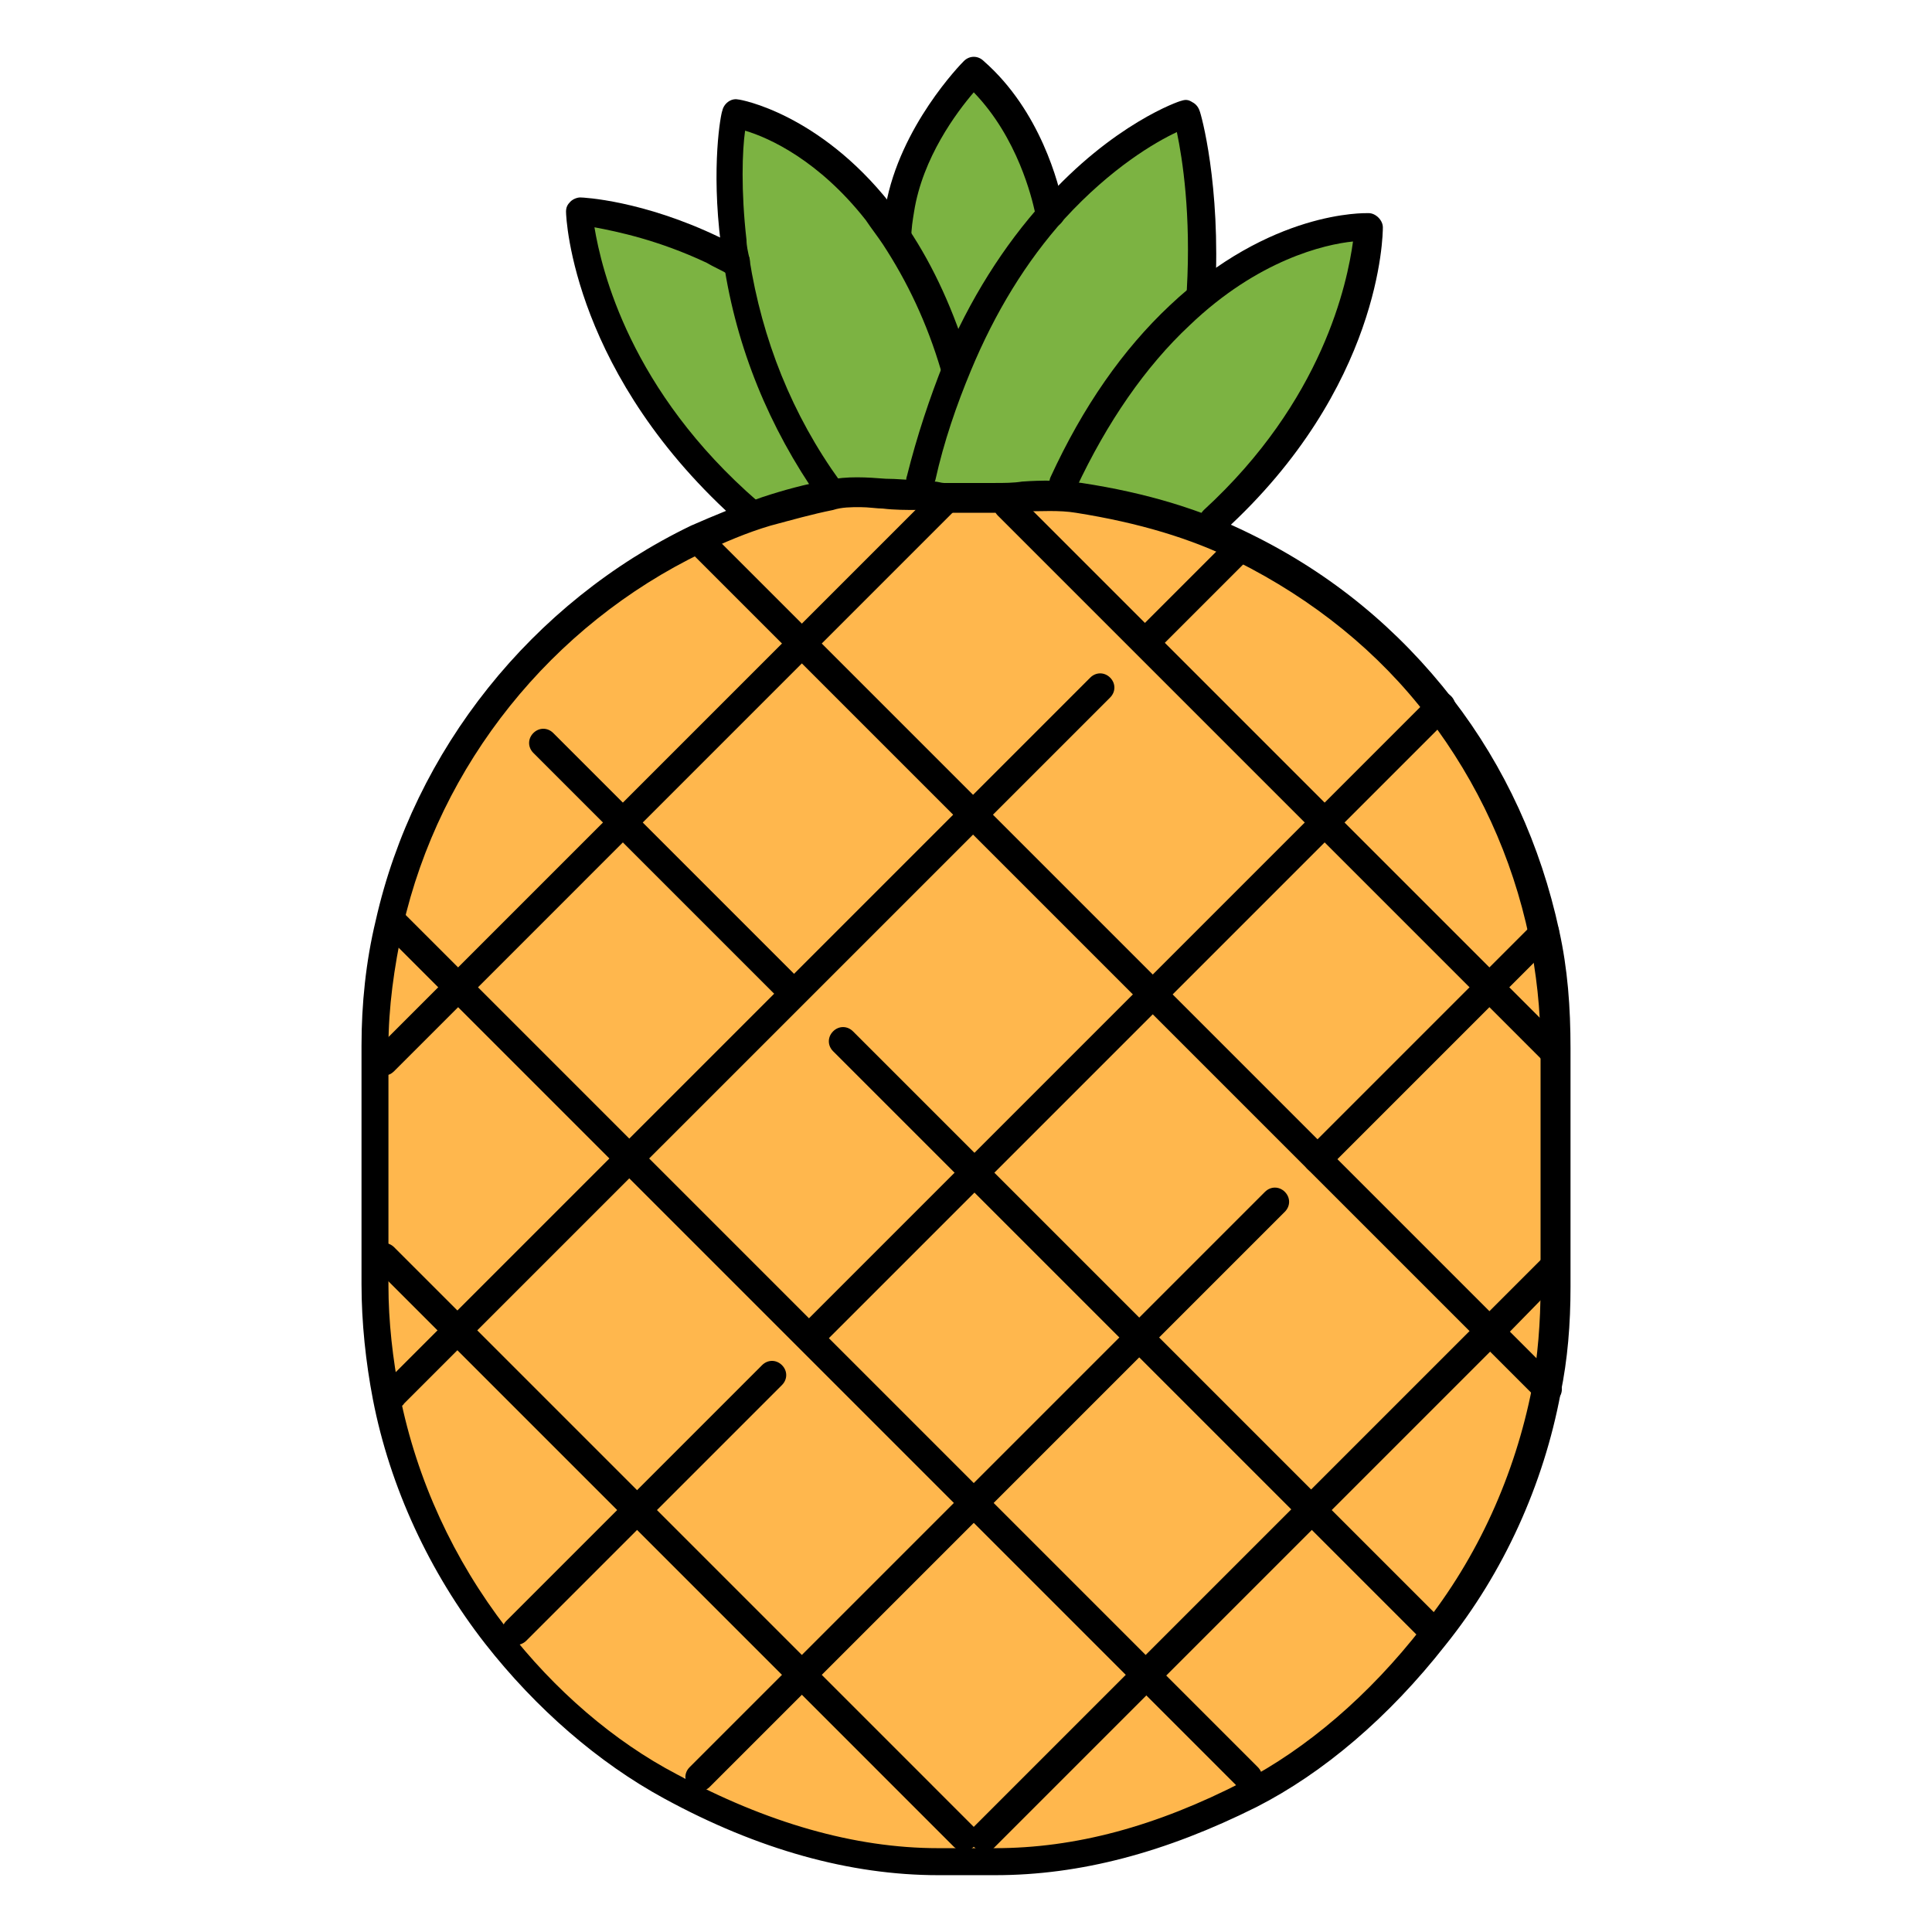 <?xml version="1.0" encoding="utf-8"?>
<!-- Generator: Adobe Illustrator 16.0.0, SVG Export Plug-In . SVG Version: 6.00 Build 0)  -->
<!DOCTYPE svg PUBLIC "-//W3C//DTD SVG 1.1//EN" "http://www.w3.org/Graphics/SVG/1.1/DTD/svg11.dtd">
<svg version="1.1" id="Layer_1" xmlns="http://www.w3.org/2000/svg" xmlns:xlink="http://www.w3.org/1999/xlink" x="0px" y="0px"
	 width="85px" height="85px" viewBox="0 0 85 85" enable-background="new 0 0 85 85" xml:space="preserve">
<g>
	<g>
		<path fill="#FFB74D" d="M20.155,58.562l7.875,7.875l-5.312,5.312l-0.812,0.061c-2.375-3-4-6.561-4.812-10.438l0.25-0.062
			L20.155,58.562z"/>
		<path fill="#FFB74D" d="M42.841,80.812l7.312-7.125l4.625,4.5l0.188,0.625c-3.375,1.75-7.125,3-11.188,3h-0.938V80.812
			L42.841,80.812z"/>
		<path fill="#FFB74D" d="M30.78,78.188l4.5-4.312l7.125,7.312h0.438v0.625h-1.5c-4.25,0-8.25-1.375-11.75-3.312L30.78,78.188z"/>
		<path fill="#FFB74D" d="M63.405,31.5c2.188,2.875,3.811,6.625,4.561,10.375l0,0l-2.438,2l-7.25-7.5l5.125-5V31.5H63.405z"/>
		<path fill="#FFB74D" d="M33.78,22.5c0.938-0.312,1.875-0.5,2.811-0.688c1.25-0.25,2.562-0.125,3.939-0.188
			c0.25,0,0.561,0.25,0.875,0.25h0.875l-0.689,0.438L33.78,22.5z"/>
		<polygon fill="#FFB74D" points="68.466,46.375 68.466,55.562 65.53,58.562 57.966,51 65.53,43.438 		"/>
		<path fill="#FFB74D" d="M68.466,56.562c0,1.562-0.125,3.062-0.375,4.562l-2.561-2.562l2.938-2.938v0.938H68.466z"/>
		<path fill="#FFB74D" d="M68.466,46.375l-2.938-2.5l2.438-2l0,0c0.312,1.25,0.5,2.438,0.5,4.188V46.375L68.466,46.375z"/>
		
			<rect x="52.804" y="38.468" transform="matrix(0.707 -0.707 0.707 0.707 -13.793 53.889)" fill="#FFB74D" width="10.687" height="10.25"/>
		<polygon fill="#FFB74D" points="50.091,58.875 42.841,51.625 50.716,43.75 57.966,51 65.53,58.562 57.655,66.438 		"/>
		<path fill="#FFB74D" d="M68.091,61.125c-0.75,4-2.5,7.688-4.938,10.811l-0.188-0.188l-5.312-5.312l7.875-7.875L68.091,61.125z"/>
		<path fill="#FFB74D" d="M54.78,23.938c3.375,1.688,6.375,4.125,8.625,7.125l0,0l-5.125,5.125l-7.875-7.875l0,0L54.78,23.938z"/>
		<polygon fill="#FFB74D" points="42.841,35.875 35.28,28.312 41.53,22 43.966,21.875 50.405,28.312 58.28,36.188 50.716,43.75 		
			"/>
		<polygon fill="#FFB74D" points="50.091,58.875 57.655,66.438 50.405,73.688 42.841,66.125 		"/>
		<path fill="#FFB74D" d="M63.155,71.875c-2.189,2.75-4.939,5.061-8.125,6.688l-0.125-0.312l-4.5-4.5l7.25-7.25l5.311,5.312
			L63.155,71.875z"/>
		<path fill="#FFB74D" d="M47.53,21.625c2.561,0.375,5,1.188,7.25,2.312l-4.375,4.375l0,0l-6.439-6.438L47.53,21.625z"/>
		<polygon fill="#FFB74D" points="42.841,51.625 35.655,58.812 35.591,58.875 27.716,51 34.966,43.75 42.841,35.875 50.716,43.75 		
			"/>
		<polygon fill="#FFB74D" points="50.405,73.938 43.28,81.25 42.405,81.25 35.28,73.938 42.841,66.375 		"/>
	</g>
	<path fill="#7CB342" d="M52.091,13.812c-1.875,1.625-3.688,4-5.25,7.375l1.625,0.375l0,0l4.939,1.25
		c6.811-6.25,6.875-12.938,6.875-12.938S55.78,9.812,52.091,13.812z"/>
	<g>
		<path fill="#FFB74D" d="M43.78,21.875c1.25,0,2.5-0.188,3.75,0l-3.562,0.375l-0.5-0.375H43.78z"/>
		<polygon fill="#FFB74D" points="43.966,22.125 41.53,22.438 42.216,21.875 43.466,21.875 		"/>
	</g>
	<g>
		<path fill="#7CB342" d="M46.155,9.188c-0.189-0.75-0.939-3.938-3.312-6.062c0,0-2.625,2.688-3.25,6
			c-0.062,0.438-0.125,0.812-0.125,1.25c1,1.5,1.875,3.312,2.625,5.688c1.25-3,2.75-5.25,4.25-6.875L46.155,9.188L46.155,9.188z"/>
		<polygon fill="#7CB342" points="42.405,21.188 43.28,21.188 43.466,21.375 42.216,21.375 		"/>
	</g>
	<g>
		<polygon fill="#FFB74D" points="42.841,35.875 34.966,43.75 34.716,43.5 27.405,36.188 35.28,28.312 		"/>
		<polygon fill="#FFB74D" points="28.03,66.438 20.155,58.562 27.716,51 35.591,58.875 42.841,66.125 35.28,73.688 		"/>
	</g>
	<path fill="#7CB342" d="M42.091,16.125L42.091,16.125L42.091,16.125L42.091,16.125z"/>
	<path fill="#FFB74D" d="M41.53,22l-6.25,6.25l-4.562-4.562c1-0.5,2-0.875,3.062-1.188L41.53,22z"/>
	<g>
		<path fill="#7CB342" d="M52.28,5c0,0-2.812,0.938-5.812,4.25l0,0c-1.5,1.625-3.125,3.875-4.375,6.875l0,0l0,0
			c-0.625,1.438-1.188,3.688-1.688,5.5c0.25,0,0.561,0.312,0.875,0.312h0.875h0.125h0.938h0.125h0.312c1.25,0,2.561-0.188,3.75,0
			l0.811-0.375l-1.5-0.375c1.562-3.375,3.375-5.688,5.25-7.375v-0.375l0.812-0.625C53.216,8.062,52.28,5,52.28,5z"/>
		<path fill="#7CB342" d="M39.466,10.438c-0.25-0.375-0.5-0.75-0.811-1.062l0.875-0.188C39.466,9.562,39.466,10,39.466,10.438z"/>
		<path fill="#7CB342" d="M42.091,16.125c-0.75-2.375-1.625-4.25-2.625-5.688c-0.25-0.375-0.5-0.75-0.811-1.062
			C35.655,5.562,32.343,5,32.343,5s-0.438,2.312,0,5.688c0,0.25,0.062,0.562,0.125,0.812c0.438,2.938,1.562,6.5,4.062,10.062
			l0.061,0.25c1.25-0.25,2.562-0.375,3.939-0.438v-0.312C40.905,19.25,41.466,17.625,42.091,16.125L42.091,16.125z"/>
	</g>
	<g>
		<polygon fill="#FFB74D" points="35.655,58.812 42.841,51.625 50.091,58.875 42.841,66.125 35.591,58.875 		"/>
		<polygon fill="#FFB74D" points="34.966,43.75 27.716,51 20.155,43.438 27.405,36.188 34.716,43.5 		"/>
	</g>
	<path fill="#7CB342" d="M32.341,10.688c0,0.25,0.062,0.562,0.125,0.812c-0.311-0.188-0.688-0.312-1-0.5v-0.125L32.341,10.688z"/>
	<g>
		<path fill="#FFB74D" d="M30.78,78.188l-1.189,0.062c-3-1.625-5.561-3.812-7.688-6.5l0.812-0.062l5.312-5.312l7.25,7.25
			L30.78,78.188z"/>
		<polygon fill="#FFB74D" points="27.716,51 20.155,58.688 16.905,55.625 16.592,55.625 16.592,46.875 16.905,46.875 20.155,43.5 		
			"/>
	</g>
	<path fill="#7CB342" d="M36.53,21.562C34.03,18,32.905,14.375,32.468,11.5c-0.312-0.188-0.688-0.312-1-0.5
		c-3.312-1.562-5.875-1.688-5.875-1.688s0.188,6.875,7.438,13.25l0.75-0.062c0.938-0.312,1.875-0.562,2.812-0.688L36.53,21.562z"/>
	<g>
		<path fill="#FFB74D" d="M27.405,36.188l-7.25,7.25l-2.75-2.75l-0.188-0.062c1.688-7.5,6.749-13.688,13.499-16.938l4.562,4.562
			L27.405,36.188z"/>
		<path fill="#FFB74D" d="M16.905,46.875h-0.312v-0.812c0-1.875,0.25-3.688,0.625-5.375l0.188,0.062l2.75,2.812L16.905,46.875z"/>
		<path fill="#FFB74D" d="M17.342,61.312l-0.312,0.062c-0.312-1.562-0.5-3.189-0.5-4.812v-0.938h0.312l3.249,3.061L17.342,61.312z"
			/>
	</g>
	<path d="M33.03,23.188c-0.125,0-0.312-0.062-0.439-0.125c-7.375-6.5-7.688-13.438-7.688-13.75c0-0.188,0.062-0.312,0.188-0.438
		c0.127-0.127,0.312-0.188,0.439-0.188c0.125,0,2.75,0.125,6.125,1.75c0.311,0.125,0.688,0.312,1,0.5
		c0.311,0.188,0.438,0.562,0.25,0.875c-0.189,0.313-0.562,0.438-0.875,0.25c-0.314-0.188-0.625-0.312-0.939-0.5
		c-2.125-1-3.938-1.375-4.938-1.562c0.312,1.875,1.562,7.188,7.188,12.062c0.25,0.25,0.312,0.625,0.062,0.875
		C33.405,23.125,33.216,23.188,33.03,23.188z"/>
	<path d="M43.78,82.5h-2.5c-3.875,0-7.939-1.125-12.062-3.375c-2.875-1.562-5.625-3.939-7.875-6.812
		c-2.438-3.125-4.188-6.875-4.938-10.75c-0.312-1.625-0.5-3.375-0.5-5.062V46c0-1.812,0.188-3.688,0.625-5.5
		c1.688-7.5,6.875-14,13.875-17.375c1-0.438,2.061-0.875,3.125-1.25c0.938-0.312,1.875-0.562,2.875-0.75
		c0.875-0.188,1.75-0.125,2.561-0.062c0.5,0,1,0.062,1.439,0.062c0.188,0,0.438,0,0.688,0.062c0.188,0,0.312,0.062,0.438,0.062h2.25
		c0.375,0,0.812,0,1.188-0.062c0.875-0.062,1.75-0.062,2.625,0.062c2.875,0.438,5.312,1.188,7.439,2.25
		c3.561,1.75,6.5,4.188,8.875,7.25c2.311,3,3.875,6.438,4.688,10.188c0.375,1.688,0.5,3.375,0.5,5.188v10.5
		c0,1.625-0.125,3.188-0.438,4.688c-0.75,4-2.5,7.875-5.062,11.062c-2.5,3.188-5.375,5.625-8.312,7.125
		C51.28,81.5,47.53,82.5,43.78,82.5z M37.841,22.312c-0.375,0-0.811,0-1.188,0.125c-0.938,0.188-1.812,0.438-2.75,0.688
		c-1.062,0.312-2.062,0.75-3,1.188c-6.625,3.188-11.562,9.312-13.188,16.5c-0.375,1.75-0.625,3.5-0.625,5.25v10.499
		c0,1.562,0.188,3.25,0.5,4.812c0.75,3.75,2.375,7.25,4.688,10.25c2.125,2.75,4.75,5,7.5,6.438c3.938,2.125,7.812,3.25,11.5,3.25
		h2.5c3.5,0,7.062-0.938,10.938-2.938c2.75-1.438,5.5-3.75,7.875-6.812c2.439-3.061,4.062-6.688,4.812-10.5
		c0.25-1.375,0.375-2.875,0.375-4.438v-0.938l0,0v-9.562c0-1.75-0.188-3.312-0.5-4.875c-0.75-3.562-2.25-6.812-4.438-9.688
		s-5.062-5.188-8.438-6.875c-2-1-4.312-1.688-7.062-2.125c-0.75-0.125-1.562-0.062-2.375-0.062c-0.438,0-0.812,0.062-1.25,0.062
		h-2.25c-0.188,0-0.375,0-0.625-0.062c-0.188,0-0.375-0.062-0.438-0.062c-0.5,0-1.062,0-1.562-0.062
		C38.591,22.375,38.216,22.312,37.841,22.312z"/>
	<path d="M36.53,22.188c-0.189,0-0.375-0.062-0.5-0.25c-2.189-3.125-3.625-6.625-4.189-10.375C31.78,11.25,31.78,11,31.716,10.75
		c-0.438-3.438,0-5.75,0.062-5.875c0.062-0.312,0.375-0.562,0.688-0.5c0.125,0,3.562,0.625,6.689,4.562
		c0.311,0.375,0.561,0.75,0.811,1.125c1.125,1.688,2,3.625,2.689,5.875c0.125,0.312-0.062,0.688-0.439,0.812
		c-0.311,0.125-0.688-0.062-0.811-0.438c-0.625-2.125-1.5-3.938-2.562-5.562c-0.25-0.375-0.5-0.688-0.75-1.062
		c-2.062-2.625-4.25-3.625-5.312-3.938c-0.125,0.875-0.188,2.625,0.062,4.812c0,0.25,0.062,0.5,0.125,0.812
		c0.562,3.562,1.875,6.875,4,9.812c0.188,0.312,0.125,0.688-0.125,0.875C36.78,22.125,36.655,22.188,36.53,22.188z"/>
	<path d="M40.466,21.688c-0.061,0-0.125,0-0.125,0c-0.311-0.062-0.561-0.438-0.438-0.75c0.438-1.75,1-3.438,1.625-5v-0.062
		c1.125-2.688,2.625-5.062,4.375-7c3.062-3.438,6-4.438,6.062-4.438c0.188-0.062,0.312-0.062,0.5,0.062
		c0.125,0.062,0.25,0.188,0.312,0.375c0.061,0.125,0.938,3.25,0.688,8c0,0.375-0.312,0.625-0.688,0.562
		c-0.375,0-0.625-0.312-0.562-0.688c0.188-3.312-0.188-5.75-0.438-6.938c-0.939,0.438-2.875,1.562-4.939,3.812
		c-1.688,1.875-3.061,4.125-4.125,6.688c-0.625,1.5-1.188,3.125-1.561,4.812C41.03,21.5,40.78,21.688,40.466,21.688z"/>
	<path d="M53.341,23.5c-0.188,0-0.311-0.062-0.438-0.188c-0.25-0.25-0.188-0.625,0.062-0.875c5.25-4.812,6.312-10,6.562-11.812
		c-1.25,0.125-4.189,0.812-7.189,3.688c-1.938,1.812-3.625,4.25-5,7.188c-0.125,0.312-0.5,0.438-0.811,0.312
		c-0.312-0.126-0.439-0.5-0.312-0.812c1.438-3.125,3.188-5.625,5.25-7.562c4.438-4.188,8.562-4.062,8.75-4.062
		c0.312,0,0.625,0.312,0.625,0.625c0,0.312-0.062,7.062-7,13.375C53.655,23.438,53.466,23.5,53.341,23.5z"/>
	<path d="M39.466,11.062c-0.375,0-0.625-0.25-0.625-0.625c0-0.438,0.062-0.938,0.125-1.375c0.625-3.5,3.312-6.25,3.439-6.375
		c0.25-0.25,0.625-0.25,0.875,0c2.5,2.188,3.311,5.438,3.5,6.375l0.061,0.188c0.062,0.312-0.125,0.688-0.5,0.75
		c-0.311,0.062-0.688-0.125-0.75-0.5L45.53,9.312c-0.125-0.562-0.75-3.25-2.689-5.25c-0.75,0.875-2.25,2.875-2.625,5.25
		c-0.061,0.375-0.125,0.75-0.125,1.188C40.091,10.75,39.78,11.062,39.466,11.062z"/>
	<path d="M62.966,72.312c-0.188,0-0.311-0.062-0.438-0.188L36.653,46.25c-0.25-0.25-0.25-0.625,0-0.875s0.625-0.25,0.875,0
		L63.403,71.25c0.25,0.25,0.25,0.625,0,0.875C63.28,72.25,63.091,72.312,62.966,72.312z"/>
	<path d="M34.716,44.125c-0.188,0-0.311-0.062-0.438-0.188L23.466,33.125c-0.25-0.25-0.25-0.625,0-0.875s0.625-0.25,0.875,0
		l10.812,10.812c0.25,0.25,0.25,0.625,0,0.875C35.03,44.062,34.905,44.125,34.716,44.125z"/>
	<path d="M68.091,61.75c-0.188,0-0.311-0.062-0.438-0.189L30.278,24.187c-0.25-0.25-0.25-0.625,0-0.875s0.625-0.25,0.875,0
		l37.375,37.374c0.25,0.25,0.25,0.625,0,0.875C68.405,61.688,68.216,61.75,68.091,61.75z"/>
	<path d="M54.905,78.812c-0.189,0-0.312-0.062-0.439-0.188l-37.499-37.5c-0.25-0.25-0.25-0.625,0-0.875s0.625-0.25,0.874,0
		l37.5,37.5c0.25,0.25,0.25,0.625,0,0.875C55.216,78.75,55.091,78.812,54.905,78.812z"/>
	<path d="M42.405,81.438c-0.189,0-0.312-0.062-0.439-0.188l-25.499-25.5c-0.25-0.25-0.25-0.625,0-0.875s0.625-0.25,0.875,0
		l25.499,25.5c0.25,0.25,0.25,0.625,0,0.875C42.716,81.375,42.53,81.438,42.405,81.438z"/>
	<path d="M68.216,46.75c-0.188,0-0.311-0.062-0.438-0.188L43.903,22.687c-0.25-0.25-0.25-0.625,0-0.875s0.625-0.25,0.875,0
		l23.875,23.875c0.25,0.25,0.25,0.625,0,0.875C68.53,46.688,68.405,46.75,68.216,46.75z"/>
	<path d="M35.655,59.438c-0.189,0-0.312-0.062-0.439-0.188c-0.25-0.25-0.25-0.625,0-0.875l27.75-27.75c0.25-0.25,0.625-0.25,0.875,0
		s0.25,0.625,0,0.875l-27.75,27.75C35.966,59.375,35.841,59.438,35.655,59.438z"/>
	<path d="M22.716,72.375c-0.188,0-0.311-0.062-0.438-0.189c-0.25-0.25-0.25-0.625,0-0.875l11.25-11.25c0.25-0.25,0.625-0.25,0.875,0
		s0.25,0.625,0,0.875l-11.25,11.25C23.03,72.312,22.841,72.375,22.716,72.375z"/>
	<path d="M17.342,61.938c-0.188,0-0.312-0.062-0.438-0.188c-0.25-0.25-0.25-0.625,0-0.875l31.062-31.062
		c0.25-0.25,0.625-0.25,0.875,0s0.25,0.625,0,0.875L17.778,61.75C17.716,61.875,17.53,61.938,17.342,61.938z"/>
	<path d="M50.405,28.875c-0.189,0-0.312-0.062-0.439-0.188c-0.25-0.25-0.25-0.625,0-0.875l4-4c0.25-0.25,0.625-0.25,0.875,0
		s0.25,0.625,0,0.875l-4,4C50.78,28.812,50.591,28.875,50.405,28.875z"/>
	<path d="M30.78,78.812c-0.189,0-0.312-0.062-0.439-0.188c-0.25-0.25-0.25-0.625,0-0.875l25.312-25.312
		c0.25-0.25,0.625-0.25,0.875,0s0.25,0.625,0,0.875L31.216,78.625C31.091,78.75,30.905,78.812,30.78,78.812z"/>
	<path d="M57.966,51.625c-0.188,0-0.311-0.062-0.438-0.188c-0.25-0.25-0.25-0.625,0-0.875l10-10c0.25-0.25,0.625-0.25,0.875,0
		s0.25,0.625,0,0.875l-10,10C58.28,51.562,58.155,51.625,57.966,51.625z"/>
	<path d="M43.28,81.438c-0.189,0-0.312-0.062-0.439-0.188c-0.25-0.25-0.25-0.625,0-0.875L67.78,55.436c0.25-0.25,0.625-0.25,0.875,0
		s0.25,0.625,0,0.875l-2.689,2.75l-22.25,22.25C43.655,81.375,43.466,81.438,43.28,81.438z"/>
	<path d="M16.905,47.312c-0.188,0-0.312-0.062-0.438-0.188c-0.25-0.25-0.25-0.625,0-0.875l24.624-24.625
		c0.25-0.25,0.625-0.25,0.875,0s0.25,0.625,0,0.875L17.342,47.125C17.217,47.25,17.092,47.312,16.905,47.312z"/>
</g>
</svg>

